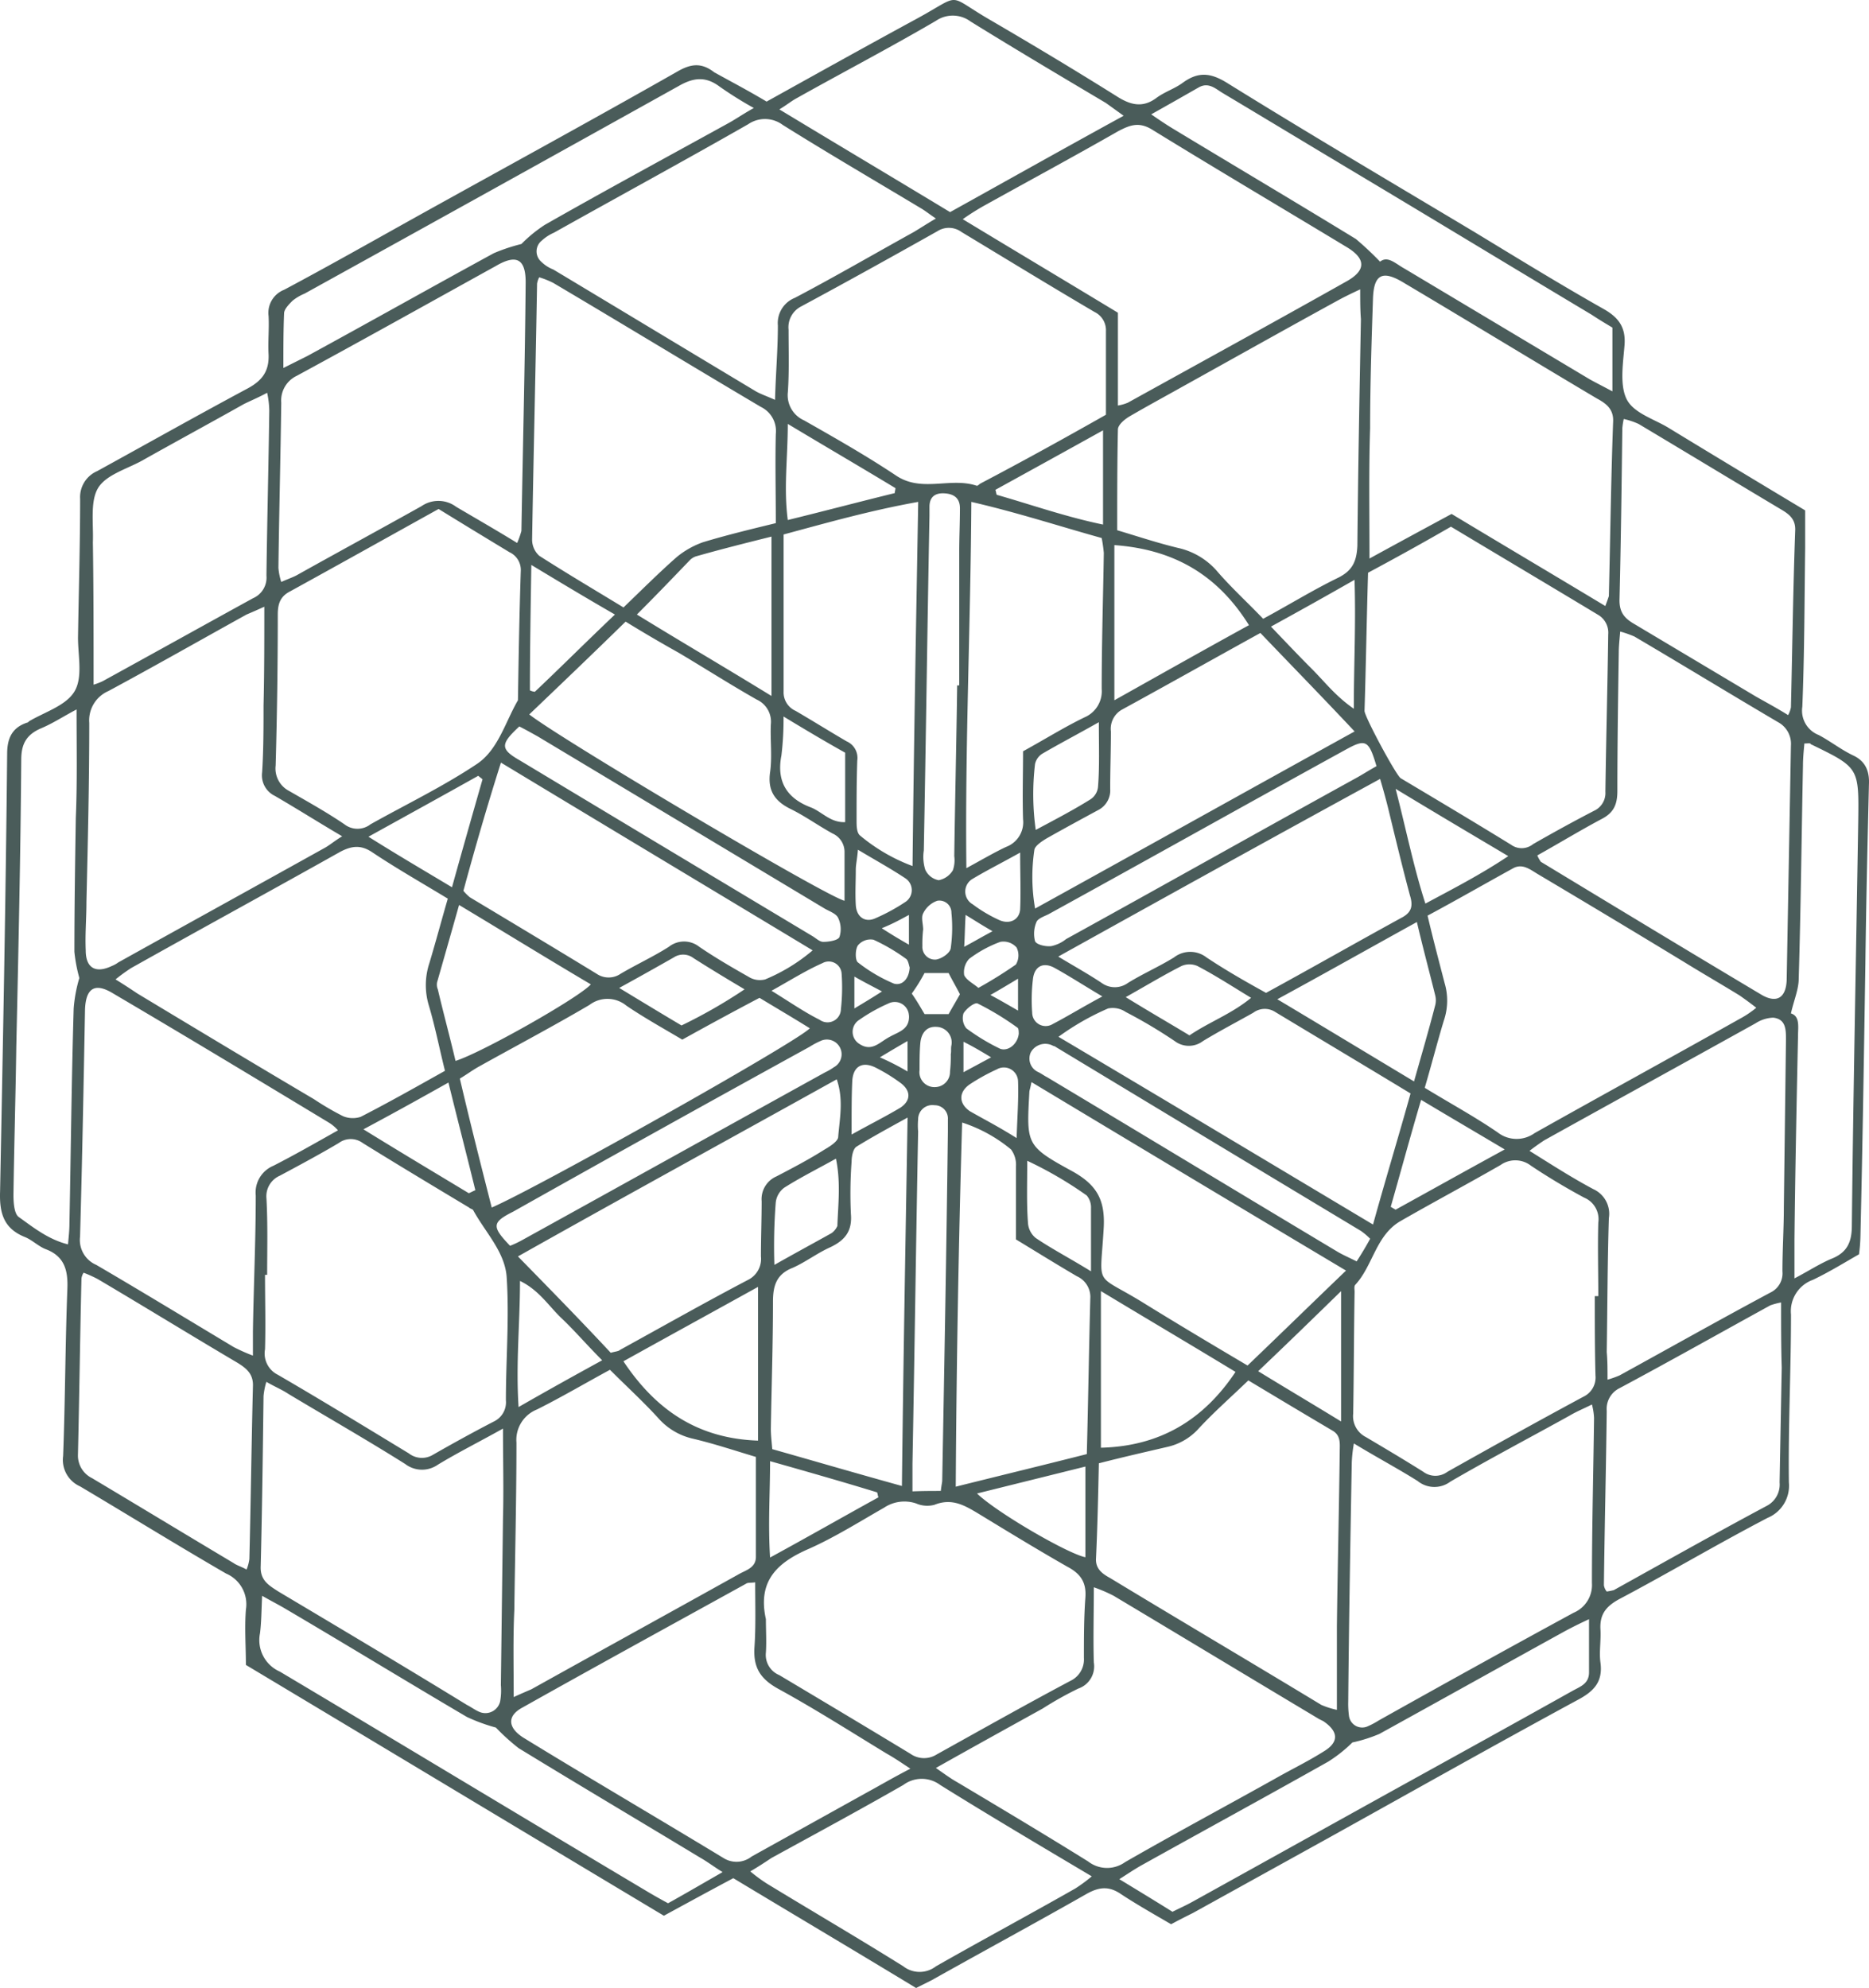 <svg xmlns="http://www.w3.org/2000/svg" viewBox="0 0 263.82 280.64"><defs><style>.cls-1{fill:#4a5c5a;}</style></defs><title>back_end</title><g id="Layer_2" data-name="Layer 2"><g id="Layer_1-2" data-name="Layer 1"><g id="_Group_" data-name="&lt;Group&gt;"><g id="_Group_2" data-name="&lt;Group&gt;"><path id="_Compound_Path_" data-name="&lt;Compound Path&gt;" class="cls-1" d="M108.21,14.34c7.2-4,14.2-7.9,21.2-11.7,6.6-3.6,4-3.5,10.4.2,6,3.5,12,7.1,17.9,10.8,1.9,1.2,3.6,1.6,5.5.2,1.2-.9,2.6-1.3,3.8-2.2,2.1-1.5,3.8-1.4,6.1,0,11.6,7.2,23.3,14.1,35,21.1,6.1,3.7,12.1,7.4,18.3,10.9,2.1,1.2,3.1,2.6,2.9,5.1s-.7,5.6.3,7.6,3.9,2.8,6,4.1c6.4,3.9,12.7,7.7,19.2,11.6v5.4c-.1,7.4-.1,14.9-.4,22.3a3.69,3.69,0,0,0,2.3,4c1.7.9,3.2,2.1,4.9,2.9s2.3,2.2,2.2,4.1c-.2,8.4-.4,16.9-.5,25.3-.2,12.8-.4,25.7-.7,38.5a22.85,22.85,0,0,1-.2,2.5c-2.1,1.2-4.2,2.5-6.5,3.6a4.71,4.71,0,0,0-3.1,4.9c0,7.9-.4,15.8-.3,23.7a4.91,4.91,0,0,1-3,5c-7.1,3.7-14,7.8-21,11.5-1.8,1-2.7,2.1-2.6,4.2.1,1.6-.2,3.2,0,4.7.4,2.9-1.1,4.2-3.4,5.4-11.8,6.4-23.5,13-35.2,19.5L168.41,270c-1,.5-2,1-3.1,1.6-2.4-1.4-4.7-2.7-7-4.2-1.7-1.2-3.1-1.1-4.9-.1-7.2,4.1-14.6,8.1-21.9,12.2l-2.2,1.1c-8.4-5.1-17-10.2-25.8-15.5-3.2,1.7-6.5,3.5-9.8,5.3-19.7-11.8-39.3-23.6-59-35.4,0-2.6-.2-5.2,0-7.8a4.71,4.71,0,0,0-2.8-5.1c-6.9-4-13.7-8.2-20.6-12.3a4.09,4.09,0,0,1-2.4-4.3c.3-7.9.3-15.8.6-23.6.1-2.6-.4-4.6-3.1-5.6-1-.4-1.9-1.3-2.9-1.7-3-1.2-3.6-3.4-3.5-6.4.4-20.6.8-41.2,1-61.8,0-2.2.7-3.7,2.8-4.4.1,0,.2-.1.3-.2,2.2-1.3,5.2-2.2,6.4-4.2s.5-5,.5-7.6c.1-6.5.3-13.1.3-19.6a4,4,0,0,1,2.4-3.9c7.1-3.9,14.2-7.9,21.3-11.7,2-1.1,3-2.4,2.9-4.8-.1-1.8.1-3.6,0-5.4a3.5,3.5,0,0,1,2.2-3.7c6.2-3.3,12.2-6.7,18.3-10.1,12.4-6.9,24.9-13.7,37.2-20.7,1.9-1.1,3.4-1.3,5.2.1C103.41,11.64,105.71,12.84,108.21,14.34Zm-.1,214.2c0,1.6.1,3.2,0,4.7a3.09,3.09,0,0,0,1.9,3.2c6.2,3.7,12.4,7.4,18.5,11.1a3.33,3.33,0,0,0,3.7.1c6.3-3.5,12.5-7,18.9-10.4A3.34,3.34,0,0,0,153,234c0-2.8,0-5.6.2-8.4.2-2.3-.7-3.5-2.6-4.5-4.2-2.4-8.3-4.9-12.4-7.4-2-1.2-3.8-2.3-6.3-1.3a3.94,3.94,0,0,1-2.6-.2,5.17,5.17,0,0,0-4.5.6c-3.5,2-7,4.2-10.6,5.8C109.71,220.54,106.91,223.14,108.11,228.54Zm85-147.7c-.2,6.7-.3,13.1-.5,19.5,0,.8,4.4,9,5.1,9.5,5.2,3.1,10.4,6.2,15.6,9.4a2.55,2.55,0,0,0,3.1-.1c2.8-1.6,5.7-3.2,8.6-4.7a2.76,2.76,0,0,0,1.6-2.7c.1-7.4.3-14.8.4-22.2a2.92,2.92,0,0,0-1.5-2.8c-6.8-4.1-13.7-8.2-20.7-12.4C201,76.54,197.21,78.64,193.11,80.84Zm-131.2-9c-7.2,4-14,7.8-20.9,11.6-1.4.7-1.8,1.7-1.8,3.3q0,10.65-.3,21.3a3.57,3.57,0,0,0,1.9,3.6c2.6,1.5,5.3,3,7.8,4.7a3,3,0,0,0,3.7,0c5-2.8,10.2-5.3,15-8.5,3-2,4-5.9,5.8-9,.1-6.1.2-12.1.4-18.2a2.76,2.76,0,0,0-1.6-2.7C68.61,75.94,65.31,73.94,61.91,71.84Zm94.2-13.3V46.74a2.86,2.86,0,0,0-1.6-2.7c-6.3-3.7-12.5-7.5-18.8-11.3a3,3,0,0,0-3.4-.1c-6.4,3.6-12.7,7.1-19.2,10.6a3.3,3.3,0,0,0-1.8,3.3c0,2.9.1,5.9-.1,8.8a3.89,3.89,0,0,0,2.3,4c4.4,2.5,8.8,5,13,7.8,3.6,2.4,7.6.2,11.3,1.4.2.1.4-.2.6-.3C144.31,65.14,150.11,61.94,156.11,58.54Zm69,124.4h.5c0-3.5-.1-7,0-10.4a3.29,3.29,0,0,0-2-3.5q-3.9-2.1-7.5-4.5a3.6,3.6,0,0,0-4.3-.1c-4.7,2.7-9.4,5.2-14.1,7.9-3.5,2-3.9,6.3-6.4,9-.2.2-.1.7-.1,1-.1,5.7-.1,11.5-.2,17.2a3.3,3.3,0,0,0,1.8,3.3c2.7,1.6,5.4,3.2,8.1,4.9a2.85,2.85,0,0,0,3.4,0c6.4-3.6,12.7-7.1,19.2-10.6a3,3,0,0,0,1.7-3C225.11,190.34,225.11,186.64,225.11,182.94Zm-187.4-3h-.3c0,3.5.1,7,0,10.5a3.35,3.35,0,0,0,1.8,3.6c6.2,3.6,12.4,7.4,18.5,11.1a3,3,0,0,0,3.4.2c2.8-1.6,5.7-3.2,8.6-4.7a3,3,0,0,0,1.7-3c0-5.8.5-11.7.1-17.5-.3-3.5-3-6.2-4.7-9.3-.1-.2-.4-.2-.6-.4-5-3-10-6-15-9.1a2.85,2.85,0,0,0-3.4,0c-2.7,1.6-5.5,3.1-8.3,4.6a3.17,3.17,0,0,0-1.9,3.2C37.81,172.74,37.71,176.34,37.71,179.94Zm117.4,26.6c-.1,4.7-.2,9.1-.4,13.4-.1,1.5.9,2.2,2,2.8,9.9,6,19.9,11.9,29.8,17.9a11.47,11.47,0,0,0,2.2.7v-11.8c.1-8.2.3-16.4.4-24.6,0-1.1.2-2.3-1-3-3.9-2.3-7.9-4.7-11.9-7.1-2.6,2.5-5,4.6-7.2,7a8.42,8.42,0,0,1-4.3,2.4C161.71,204.94,158.61,205.64,155.11,206.54ZM192,40.84c-1.5.7-2.5,1.2-3.4,1.7-7.3,4-14.6,8.1-21.8,12.1-2.5,1.4-4.9,2.7-7.3,4.1-.7.4-1.7,1.2-1.7,1.9-.1,4.7-.1,9.4-.1,14.2,3,.9,5.7,1.8,8.6,2.5a10.2,10.2,0,0,1,5.6,3.4c2,2.3,4.2,4.3,6.4,6.6,3.7-2,7.1-4.1,10.6-5.8,2-1,2.6-2.3,2.7-4.5.1-10.7.3-21.4.5-32C192,43.74,192,42.54,192,40.84ZM62.81,151.14c-.8-3.2-1.4-6.3-2.3-9.3a9.9,9.9,0,0,1,.1-5.9c.9-3,1.7-6,2.6-9.1-3.8-2.3-7.3-4.3-10.6-6.5-1.6-1.1-2.9-1-4.6-.1-9.8,5.5-19.7,10.9-29.5,16.4a23.91,23.91,0,0,0-2.2,1.6c1.3.8,2.2,1.4,3.1,2,8.3,5,16.6,10,24.9,14.9a40.18,40.18,0,0,0,4.1,2.4,3.59,3.59,0,0,0,2.5.1C54.81,155.64,58.71,153.44,62.81,151.14Zm138.3,2.4c3.6,2.2,7.1,4.1,10.3,6.3a4.35,4.35,0,0,0,5.2.1c9.6-5.4,19.3-10.7,28.9-16.1a14.26,14.26,0,0,0,2.4-1.6c-.9-.7-1.6-1.2-2.3-1.7-2.6-1.6-5.2-3.1-7.8-4.7-6.9-4.2-13.9-8.4-20.8-12.5-1-.6-2.1-1.5-3.4-.8-4,2.2-8,4.5-12.1,6.7.8,3.4,1.6,6.4,2.4,9.5a8.72,8.72,0,0,1-.1,5.3C202.91,147,202.11,150.14,201.11,153.54Zm-91.6-79.7c0-4.5-.1-8.5,0-12.6a3.77,3.77,0,0,0-2.1-3.8c-9.8-5.8-19.5-11.7-29.3-17.5a11.92,11.92,0,0,0-2-.8,2.94,2.94,0,0,0-.3.9c-.2,12-.5,24.1-.7,36.1a3.08,3.08,0,0,0,1,2.3c3.9,2.5,7.8,4.8,11.9,7.3,2.6-2.5,5-4.9,7.5-7.1a12.26,12.26,0,0,1,3.7-2.1C102.51,75.54,105.81,74.74,109.51,73.84Zm81.6,129.9a19.48,19.48,0,0,0-.3,2.7c-.2,11.2-.4,22.5-.5,33.7a12.75,12.75,0,0,0,.1,2,1.88,1.88,0,0,0,2.7,1.5,10.93,10.93,0,0,0,1.5-.8c9.1-5.1,18.3-10.2,27.5-15.2a4.25,4.25,0,0,0,2.6-4.2c0-7.8.2-15.5.3-23.3a8.9,8.9,0,0,0-.3-1.9c-1.2.6-2.2,1-3.2,1.6-5.6,3.1-11.3,6.1-16.8,9.3a3.75,3.75,0,0,1-4.6-.1C197.41,207.34,194.41,205.74,191.11,203.74ZM71,201.64c-3.4,1.9-6.4,3.4-9.2,5.1a3.9,3.9,0,0,1-4.6-.1c-5.4-3.4-11-6.6-16.5-9.9-.9-.6-1.9-1-3.1-1.7a10,10,0,0,0-.4,2c-.1,8-.2,16-.4,24-.1,2,1.1,2.7,2.5,3.6,8.9,5.3,17.8,10.6,26.6,16,.6.3,1.1.7,1.8,1a2.14,2.14,0,0,0,2.9-1.5,8.88,8.88,0,0,0,.1-2.3c.1-7.9.2-15.8.3-23.6C71.11,210.14,71,206.24,71,201.64Zm-33.7-116c-1.1.5-1.8.8-2.5,1.1-6.5,3.6-13,7.3-19.5,10.8a4.51,4.51,0,0,0-2.7,4.5c0,8.4-.2,16.9-.4,25.3,0,2.3-.2,4.5-.1,6.8,0,2.5,1.4,3.3,3.7,2.2a4.05,4.05,0,0,0,.9-.5c9.7-5.4,19.5-10.8,29.2-16.2.7-.4,1.4-1,2.4-1.6-3.4-2-6.4-3.9-9.5-5.7A3.22,3.22,0,0,1,37,109c.2-3.1.2-6.3.2-9.4C37.31,95,37.31,90.54,37.31,85.64Zm35.2,153.9c1.1-.5,1.8-.8,2.5-1.1,9.7-5.4,19.5-10.8,29.2-16.2,1-.6,2.5-.9,2.5-2.5v-14.1c-3-.9-6-1.9-9-2.6a9.21,9.21,0,0,1-4.8-2.9c-2.1-2.3-4.4-4.4-6.8-6.8-3.5,1.9-6.9,3.9-10.3,5.6a4.63,4.63,0,0,0-2.9,4.7c0,7.9-.2,15.8-.3,23.6C72.41,231.24,72.51,235.14,72.51,239.54Zm120.8-160.7c4.2-2.3,7.9-4.3,11.6-6.3,7.3,4.4,14.4,8.6,21.7,13,.3-.8.4-1.1.5-1.4.2-8.2.3-16.4.6-24.6.1-1.8-1-2.6-2.3-3.3-9.1-5.4-18.1-10.9-27.2-16.3-3.1-1.9-4.3-1.2-4.4,2.3-.2,6.1-.4,12.1-.4,18.2C193.21,66.24,193.31,72.24,193.31,78.84Zm33.6,115.9a14.37,14.37,0,0,0,1.7-.6c7.1-3.9,14.2-7.9,21.3-11.7a3,3,0,0,0,1.7-3c0-3,.2-6.1.2-9.1.1-7.9.2-15.7.3-23.6,0-1.4,0-2.9-1.8-3.1a4.9,4.9,0,0,0-2.5.8c-9.9,5.5-19.9,11-29.8,16.5-.6.4-1.2.8-2.1,1.5,3.2,2,6,3.8,9,5.4a3.82,3.82,0,0,1,2.2,4.1c-.2,6.3-.2,12.6-.3,18.9C226.91,192,226.91,193.24,226.91,194.74Zm-9.9-74a4.43,4.43,0,0,0,.5.9c10.4,6.3,20.8,12.6,31.2,18.8,2.1,1.2,3.4.4,3.5-2.1.2-11,.4-22,.6-33.1a3.47,3.47,0,0,0-1.8-3.3c-6.8-4-13.5-8.1-20.3-12.1a15,15,0,0,0-2-.7c-.1,1.2-.2,2.1-.2,2.9-.1,6.5-.2,13-.2,19.6,0,1.9-.5,3.1-2.3,4C223,117.24,220.11,119,217,120.74ZM73,76.64a12,12,0,0,0,.6-1.7c.2-11.7.5-23.4.6-35.1,0-3.3-1.3-4-4.2-2.3-9.4,5.2-18.7,10.4-28.1,15.5a3.85,3.85,0,0,0-2.2,3.8c-.1,7.8-.3,15.5-.4,23.3a8.8,8.8,0,0,0,.4,2c.9-.4,1.5-.6,2.1-.9,5.9-3.3,11.8-6.5,17.7-9.8a4.2,4.2,0,0,1,4.9.1C67.11,73.14,69.91,74.74,73,76.64Zm59.1-45.8c-.9-.6-1.5-1.1-2.2-1.5-6.5-3.9-13-7.7-19.4-11.7a4.2,4.2,0,0,0-4.9-.1c-9.1,5.2-18.3,10.2-27.4,15.3a6.19,6.19,0,0,0-1.7,1.1,1.94,1.94,0,0,0-.1,3,5,5,0,0,0,1.7,1.1c9.5,5.7,19.1,11.5,28.6,17.2.7.4,1.6.7,2.7,1.2.1-3.7.4-7.1.4-10.5a3.83,3.83,0,0,1,2.4-3.9c5.7-3,11.2-6.2,16.8-9.3C130,32.14,130.91,31.54,132.11,30.84Zm-84.4,128.7a5.34,5.34,0,0,0-1.3-1.1c-10.1-6.1-20.2-12.2-30.4-18.2-2.6-1.6-3.9-.8-4,2.3-.2,10.7-.4,21.4-.7,32a3.83,3.83,0,0,0,2.3,4c6.5,3.8,12.9,7.7,19.4,11.6a25.66,25.66,0,0,0,2.7,1.2v-3.4c.1-6.4.4-12.8.4-19.2a4.09,4.09,0,0,1,2.5-4.2C41.61,163,44.51,161.34,47.71,159.54Zm80.8,90.1c-1.5-1-2.4-1.6-3.3-2.1-5.1-3.1-10.1-6.3-15.4-9.2-2.5-1.4-3.5-3-3.3-5.9s.1-6,.1-9.1c-.7.1-1,0-1.3.2-10.5,5.8-21.1,11.6-31.6,17.5-2.2,1.2-2,2.9.3,4.3,9.3,5.7,18.7,11.2,28.1,16.9a3.45,3.45,0,0,0,4-.2l16.2-9C124.21,252,126,250.94,128.51,249.64Zm3.6-.1c1.3.9,2.1,1.5,3,2,6.2,3.7,12.4,7.4,18.5,11.2a4.35,4.35,0,0,0,5.2.1c7.3-4.2,14.8-8.2,22.1-12.3,2-1.1,4-2.1,5.9-3.3,2.2-1.3,2.2-2.8,0-4.3l-.6-.3c-9.7-5.8-19.3-11.6-29-17.4a21,21,0,0,0-2.8-1.2c0,3.9-.1,7.2,0,10.6a3.32,3.32,0,0,1-2.2,3.7,49,49,0,0,0-5,2.8C142.51,243.74,137.61,246.44,132.11,249.54Zm25.7-192.3a6.2,6.2,0,0,0,1.4-.4c10.3-5.7,20.7-11.4,31-17.2,2.6-1.5,2.6-3.1,0-4.7-9.1-5.5-18.4-11-27.5-16.6-1.9-1.2-3.2-.7-4.9.2-6.3,3.6-12.6,7-18.9,10.5a33.48,33.48,0,0,0-3,1.9c7.6,4.6,14.8,8.9,21.9,13.2Zm93.6,126.6a10.21,10.21,0,0,0-1.5.4c-7.1,3.9-14.2,7.9-21.3,11.7a3.25,3.25,0,0,0-1.8,3.2c-.1,8.2-.3,16.4-.4,24.6a1.8,1.8,0,0,0,.4.9,8.66,8.66,0,0,0,1-.2c7.2-4,14.3-8,21.6-11.9a3.39,3.39,0,0,0,1.8-3.3l.3-16.2C251.41,190.14,251.41,187,251.41,183.84Zm-216.6,37.7a5.62,5.62,0,0,0,.4-1.5c.2-8.1.3-16.2.5-24.3.1-1.8-.9-2.6-2.2-3.4-6.6-3.9-13.1-7.9-19.7-11.8a17.59,17.59,0,0,0-2-.9,2,2,0,0,0-.3.8c-.2,8.3-.3,16.6-.5,25a3.56,3.56,0,0,0,2,3.2c6.7,4,13.3,8,20,12C33.41,220.94,34.11,221.14,34.81,221.54Zm217.6-120.6a3.59,3.59,0,0,0,.4-1.1c.2-8.3.3-16.6.6-24.9.1-1.7-.9-2.4-2.1-3.1-6.7-4-13.3-8-20-12a10.33,10.33,0,0,0-2.1-.7,10.51,10.51,0,0,0-.2,1.3c-.1,8.1-.2,16.2-.4,24.3,0,1.8.8,2.6,2.2,3.4l17.1,10.2C249.31,99.14,250.81,99.94,252.41,100.94Zm-106.8,51.8c-.2,1-.3,1.2-.3,1.4-.4,7.4-.5,7.6,6.1,11.2,3.4,1.9,4.6,4,4.4,7.9-.5,8.9-1.5,6.2,6,10.9,4.7,2.9,9.4,5.7,14.3,8.6,4.6-4.4,9.1-8.8,13.9-13.4C174.91,170.34,160.41,161.64,145.61,152.74ZM13.21,96.64a8.93,8.93,0,0,0,1.3-.5c7.1-3.9,14.1-7.8,21.2-11.7a3.17,3.17,0,0,0,1.9-3.2c.1-7.8.3-15.5.4-23.3a12.89,12.89,0,0,0-.3-2.5c-1.3.7-2.3,1.1-3.3,1.6-4.8,2.7-9.6,5.3-14.4,8-2.2,1.2-5.1,2-6.2,3.9s-.6,5-.7,7.6C13.21,83.14,13.21,89.74,13.21,96.64Zm114.9,61.1c-2.9,1.6-5.1,2.8-7.2,4.1-.5.3-.7,1.4-.7,2.1a61.19,61.19,0,0,0-.1,7.4c.2,2.4-.8,3.7-2.9,4.7-1.8.8-3.5,2.1-5.3,2.9-2.3.9-2.8,2.5-2.8,4.8,0,6-.2,11.9-.3,17.9,0,.9.1,1.7.2,2.9,6,1.7,11.8,3.4,18.3,5.2C127.51,192.34,127.81,175.44,128.11,157.74Zm-22.2,106.4a22.13,22.13,0,0,0,2.3,1.7c6.4,3.9,12.9,7.7,19.3,11.7a3.75,3.75,0,0,0,4.6,0c6.5-3.7,13.2-7.3,19.7-11a22.12,22.12,0,0,0,2.3-1.7c-7.4-4.4-14.5-8.6-21.4-12.9a4.35,4.35,0,0,0-5.2,0c-6.1,3.5-12.4,6.9-18.6,10.3C108,262.84,107.11,263.44,105.91,264.14Zm52.7-247.8-2.5-1.8c-6.4-3.8-12.8-7.6-19.1-11.5a4.21,4.21,0,0,0-4.9-.1c-6.5,3.8-13.2,7.3-19.8,11-.7.4-1.3.9-2.3,1.5,8.1,4.9,16,9.6,24.1,14.5C142.21,25.44,150.21,20.94,158.61,16.34Zm19.3,73c-6.7,3.7-13.1,7.3-19.5,10.8a3.1,3.1,0,0,0-1.6,3.1c0,2.7-.1,5.4-.1,8.1a3.11,3.11,0,0,1-1.7,3c-2.4,1.3-4.8,2.6-7.1,3.9-.7.4-1.8,1.1-1.9,1.7a25.81,25.81,0,0,0,.1,8.3c15.2-8.4,29.9-16.6,45.1-25C186.61,98.34,182.31,93.94,177.91,89.34Zm-48.3-18.5c-6.7,1.2-12.7,2.9-19,4.6v22.2a2.85,2.85,0,0,0,1.7,2.7c2.4,1.4,4.8,2.9,7.2,4.3a2.55,2.55,0,0,1,1.5,2.7c-.1,2.8-.1,5.6-.1,8.4,0,.8,0,1.8.5,2.2a25.29,25.29,0,0,0,7.4,4.3C129,104.84,129.31,88,129.61,70.84Zm-41.3,16.9c-4.7,4.6-9.1,8.8-13.6,13.1,4.3,3.4,41.7,25.6,44.5,26.3v-6.8a2.85,2.85,0,0,0-1.7-2.7c-2-1.1-3.8-2.4-5.8-3.4-2.3-1.1-3.4-2.6-3-5.3.3-2.2,0-4.5.1-6.7a3.43,3.43,0,0,0-2-3.5c-3.7-2.1-7.3-4.4-11-6.6C93.31,90.74,90.91,89.34,88.31,87.74Zm-2.1,103.2c.7-.2,1.1-.2,1.3-.4,6-3.3,12-6.7,18.1-9.9a3.3,3.3,0,0,0,1.8-3.3c0-2.6.1-5.2.1-7.8a3.5,3.5,0,0,1,2.1-3.5c2.3-1.2,4.6-2.4,6.8-3.8.7-.4,1.8-1.1,1.9-1.7.2-2.6.8-5.3-.2-8.2-15.1,8.4-29.9,16.5-45,25C77.81,182.14,82.11,186.54,86.21,190.94Zm50.9-120.1c-.1,17.4-.9,34.3-.7,51.7,2.2-1.2,3.9-2.2,5.6-3a3.71,3.71,0,0,0,2.4-3.9c-.1-3.2,0-6.5,0-9.6,3.1-1.7,5.8-3.4,8.7-4.8a4,4,0,0,0,2.4-4c0-6.4.2-12.8.3-19.2a21.11,21.11,0,0,0-.3-2.1C149.41,74.24,143.61,72.34,137.11,70.84Zm12.3,64.2c2.5,1.5,4.3,2.5,6.1,3.7a3.15,3.15,0,0,0,3.7,0c2.1-1.3,4.4-2.3,6.5-3.6a3.75,3.75,0,0,1,4.6,0c2.7,1.8,5.5,3.4,8.4,5,6.6-3.6,12.9-7.2,19.3-10.7,1.4-.8,1.4-1.8,1-3.1-1.1-4.1-2.1-8.3-3.1-12.4-.3-1.2-.6-2.3-1.1-4C179.61,118.24,164.81,126.44,149.41,135Zm-78.7-27.4c-2,6.3-3.7,12.2-5.3,18.1a7.53,7.53,0,0,0,.9.9c6,3.6,12,7.2,17.9,10.8a3,3,0,0,0,3.4,0c2.2-1.3,4.6-2.4,6.8-3.8a3.46,3.46,0,0,1,4.3,0c2.2,1.5,4.6,2.9,6.9,4.2a3,3,0,0,0,2.4.4,25.21,25.21,0,0,0,6.7-4.1C100.11,125.34,85.61,116.64,70.71,107.64Zm-1.3,62.8c6.5-2.8,43-23.3,44.9-25.3-2.4-1.5-4.8-2.9-7.1-4.3-3.8,2-7.3,3.9-10.9,5.9-2.7-1.6-5.4-3.1-7.9-4.8a4.2,4.2,0,0,0-5.2-.1c-5.1,3-10.4,5.8-15.6,8.7-.9.5-1.7,1.1-2.7,1.7C66.31,158.24,67.81,164.14,69.41,170.44Zm84,34.8c.2-7.6.3-14.9.5-22.2a3.2,3.2,0,0,0-1.9-2.9c-2.9-1.7-5.8-3.5-8.6-5.2v-10.3a3.61,3.61,0,0,0-.7-2.4,20.86,20.86,0,0,0-6.9-3.8c-.5,17.2-.8,34.1-.9,51.4C141.31,208.24,147.11,206.84,153.41,205.24Zm40.4-32.4c1.8-6.5,3.6-12.4,5.3-18.5-6.6-4-12.8-7.7-19.1-11.5a2.71,2.71,0,0,0-3.1.1c-2.3,1.3-4.8,2.6-7.1,4a3.3,3.3,0,0,1-4,0,69.55,69.55,0,0,0-6.9-4.1,3.28,3.28,0,0,0-2.5-.5,36.4,36.4,0,0,0-7,4C164.41,155.24,178.91,163.94,193.81,172.84ZM102,264.24c-1.3-.8-2.2-1.5-3.1-2-8.6-5.2-17.2-10.3-25.7-15.5a29.86,29.86,0,0,1-3.2-2.9,24.8,24.8,0,0,1-4.1-1.5c-8.5-5-17-10.2-25.5-15.2-1-.6-2-1.1-3.4-1.9-.1,2.1-.1,3.7-.3,5.3a4.85,4.85,0,0,0,2.8,5.4c17.3,10.3,34.5,20.7,51.8,31,1,.6,1.9,1.1,3,1.7C96.81,267.24,99.21,265.84,102,264.24Zm152.7-159.3c-.1,1.1-.2,2.1-.2,3.1-.2,10-.3,20-.6,30.1,0,1.5-.7,3.1-1.1,4.9,1.3.4,1,1.9,1,3.2-.2,9.6-.4,19.1-.5,28.7v5.5c2.1-1.1,3.6-2.1,5.3-2.8,2.2-.9,2.8-2.4,2.8-4.7.2-19,.6-38.1.9-57.1.1-7.5.1-7.5-6.7-10.8C255.51,104.84,255.31,104.94,254.71,104.94Zm-243.9-4.8c-1.9,1-3.4,2-5.1,2.7-2,.9-2.7,2.2-2.7,4.4-.1,13.5-.4,27-.7,40.5-.1,7-.3,13.9-.4,20.9,0,1.1.1,2.6.7,3.1,2.1,1.5,4.2,3.2,7,3.9.1-1.1.2-2,.2-2.9.2-10.1.3-20.2.6-30.4a20.42,20.42,0,0,1,.8-4.3,22,22,0,0,1-.7-3.7c0-6.3.1-12.6.2-18.9C10.91,110.54,10.81,105.64,10.81,100.14Zm184-63.2c1.1-.9,2.2.3,3.5,1l26.1,15.6c.9.5,1.9,1,3.2,1.7v-9c-1-.6-2-1.2-2.9-1.8-10.7-6.4-21.4-12.9-32.1-19.3-6.7-4-13.3-8-20-12-1-.6-2-1.6-3.4-.8-2.1,1.2-4.2,2.4-6.7,3.8,1.3.9,2.2,1.5,3.2,2.1,8.6,5.2,17.2,10.3,25.7,15.5A45.49,45.49,0,0,1,194.81,36.94Zm-88.4-21.7a52.61,52.61,0,0,1-4.8-3c-2-1.5-3.7-1.3-5.8-.1Q69.41,26.84,43,41.44a6.93,6.93,0,0,0-1.7,1c-.5.5-1.2,1.2-1.2,1.8-.1,2.4-.1,4.8-.1,7.7l3.4-1.7c8.8-4.8,17.5-9.7,26.3-14.5a25.42,25.42,0,0,1,3.9-1.3,19.59,19.59,0,0,1,3.3-2.7c8.6-4.9,17.3-9.6,26-14.4C103.81,16.84,104.81,16.14,106.41,15.24Zm84.5,230.7a20.08,20.08,0,0,1-3.4,2.7c-8.7,4.9-17.5,9.7-26.3,14.6-.9.5-1.8,1.1-3.2,2,2.8,1.7,5.1,3.1,7.5,4.6,1-.5,1.9-.9,2.8-1.4,10.3-5.7,20.7-11.5,31-17.2,7.6-4.2,15.2-8.4,22.7-12.6,1.1-.6,2.3-1,2.3-2.6v-7.5c-1.5.7-2.5,1.2-3.6,1.8-8.7,4.8-17.3,9.6-26,14.4A21.12,21.12,0,0,1,190.91,245.94Zm-82-147.7V75.74c-3.6.9-7.2,1.8-10.7,2.8a2.18,2.18,0,0,0-.8.5c-2.4,2.5-4.8,5-7.5,7.7C95.91,90.44,102,94,108.91,98.24Zm-1.9,83.4c-6.5,3.6-12.7,7-19,10.5,4.6,6.9,10.5,10.9,19,11.2Zm48.4.6v22.1c8.2-.2,14.4-3.8,19-10.7C168.31,189.94,162.21,186.34,155.41,182.24Zm44.6-52.1c-6.7,3.7-12.9,7.2-19.7,10.9,6.7,4,12.8,7.7,19.3,11.6,1.1-3.9,2.1-7.3,3-10.8a2.85,2.85,0,0,0,0-1.3C201.81,137.34,200.91,134,200,130.14Zm-135.2-2.4c-1.1,3.9-2.1,7.4-3.1,10.9a1.73,1.73,0,0,0,.1,1c.8,3.4,1.7,6.7,2.5,10.1,3.6-1.1,17.4-8.9,19.1-10.8C77.31,135.34,71.31,131.64,64.81,127.74Zm92.5-28.9c6.6-3.7,12.8-7.2,19-10.6-4.5-7.2-10.7-10.7-19-11.3Zm-22.2-2.1h.3V77.84c0-2,.1-4,.1-6.1,0-1.4-.8-2-2.1-2.1s-2.2.4-2.2,1.9v1.3c-.3,15.7-.5,31.5-.8,47.2a6.09,6.09,0,0,0,.2,2.7,2.6,2.6,0,0,0,1.9,1.5,3,3,0,0,0,2-1.4,4.27,4.27,0,0,0,.2-2C134.81,112.94,135,104.84,135.11,96.74Zm58.3,78.1a9.48,9.48,0,0,0-1.3-1.1q-21.45-12.9-42.8-25.8c-.2-.1-.4-.3-.6-.3a2.33,2.33,0,0,0-3.2.9,2.09,2.09,0,0,0,1.1,2.8c.4.2.8.5,1.2.7,13.7,8.2,27.4,16.5,41.1,24.7.7.4,1.6.8,2.6,1.3C192.21,176.94,192.81,175.94,193.41,174.84Zm-120.1-72.3c-2.7,2.5-2.7,3.2.1,4.8q20.7,12.45,41.3,24.8c.5.3,1,.8,1.5.8.8,0,2.1-.2,2.3-.7a3.66,3.66,0,0,0-.2-2.7c-.3-.6-1.2-.9-1.9-1.3l-40.5-24.3C75,103.44,74.11,102.94,73.31,102.54ZM72,175.84a13.76,13.76,0,0,0,1.7-.8c14.3-7.9,28.5-15.8,42.8-23.7a7.46,7.46,0,0,0,1.2-.7,2.08,2.08,0,0,0-1.9-3.7,10.93,10.93,0,0,0-1.5.8q-21,11.55-41.9,23.3C69.41,172.54,69.41,173.14,72,175.84Zm122.3-67.7c-1.1-3.7-1.5-3.9-4.4-2.3-14,7.7-27.9,15.5-41.9,23.2-.6.3-1.5.6-1.7,1.1a4.24,4.24,0,0,0-.2,2.7c.2.5,1.5.8,2.3.7a5,5,0,0,0,2.1-1c13.6-7.5,27.1-15.1,40.7-22.6C192.31,109.34,193.21,108.74,194.31,108.14Zm-61.5,102.3c.1-.9.2-1.2.2-1.5.3-16.4.6-32.8.8-49.2V158a1.87,1.87,0,0,0-1.9-2,2,2,0,0,0-2.3,2,9.65,9.65,0,0,0,0,1.7c-.3,15.6-.5,31.2-.8,46.9v3.9C130.41,210.44,131.51,210.44,132.81,210.44Zm22.9-149.7c-5.4,3-10.3,5.7-15.2,8.4.1.2.1.5.2.7,4.9,1.4,9.7,3.1,15,4.2ZM85,192c-2.2-2.2-3.9-4.2-5.7-5.9s-3.2-4-5.9-5.3c0,6-.6,11.6-.2,17.8C77.31,196.24,80.91,194.24,85,192Zm26.2-132.2c0,4.9-.6,9,0,13.6,5.3-1.3,10.2-2.6,15.1-3.8,0-.2.1-.5.1-.7C121.61,66,116.71,63.14,111.21,59.84Zm-45,108.6c.3-.1.6-.3.9-.4-1.2-4.9-2.5-9.9-3.8-15.2-4.1,2.3-7.7,4.3-12,6.6C56.71,162.74,61.41,165.54,66.21,168.44ZM197,111.34c1.5,5.8,2.5,10.9,4.2,16.2,4.1-2.2,7.8-4.1,11.7-6.7C207.51,117.64,202.61,114.74,197,111.34Zm-17.6-22.9c2.2,2.3,4,4.2,5.8,6s3.3,3.8,5.9,5.6c0-6.3.3-11.9.1-18.2C187,84.24,183.41,86.24,179.41,88.44Zm16.9,81.9c.2.1.5.3.7.4,4.9-2.7,9.9-5.5,15.4-8.5-4.2-2.5-7.8-4.6-11.8-7C199,160.64,197.71,165.44,196.31,170.34ZM153.21,207l-15.3,3.8c2.8,2.7,12.8,8.5,15.3,9Zm-89.4-81.8c1.5-5.4,2.9-10.3,4.3-15.2-.2-.2-.4-.3-.6-.5-5,2.8-9.9,5.5-15.5,8.6C56.21,120.74,59.81,122.84,63.81,125.24ZM75,79.74c-.1,6.5-.2,12.1-.2,17.7a1.85,1.85,0,0,0,.7.2c3.7-3.5,7.3-7.1,11.3-10.9C82.81,84.44,79.31,82.34,75,79.74Zm114.3,120.9v-18.4c-4.1,4-7.7,7.5-11.7,11.3C181.51,195.94,185,198,189.31,200.64Zm-80.6,5.6c0,4.6-.3,8.8,0,13.6,5.5-3,10.4-5.8,15.3-8.5-.1-.2-.1-.5-.2-.7C118.91,209.14,114,207.74,108.71,206.24Zm46.4-104.3c-3,1.7-5.5,3-7.9,4.4a2.3,2.3,0,0,0-1.1,1.5,36.35,36.35,0,0,0,.1,9.3c2.8-1.5,5.3-2.8,7.7-4.3a2.37,2.37,0,0,0,1.1-1.9C155.21,108.24,155.11,105.44,155.11,101.94Zm-44.5-.8a42.2,42.2,0,0,1-.3,5.5c-.7,3.6.7,6,4.1,7.3,1.6.6,2.8,2.2,4.9,2.1v-9.8C116.61,104.74,113.91,103.14,110.61,101.14Zm-23.2,38.3c3.3,2,6.1,3.7,8.8,5.3a72.61,72.61,0,0,0,8.9-5.1c-2.7-1.6-5-3-7.2-4.4a2.41,2.41,0,0,0-2.8-.1C92.81,136.44,90.51,137.74,87.41,139.44Zm71.5,1.3c3.4,2.1,6.2,3.7,9,5.4,2.8-1.9,5.9-3,8.7-5.3-2.8-1.7-5.1-3.2-7.6-4.5a2.8,2.8,0,0,0-2.2,0C164.41,137.54,162,139,158.91,140.74Zm-4.9,38.7v-8.9a2.61,2.61,0,0,0-.6-1.8,54.73,54.73,0,0,0-8.4-4.9c0,3.3-.1,6,.1,8.7a3,3,0,0,0,1.1,2.2C148.41,176.24,150.91,177.54,154,179.44Zm-44.7-.9c3-1.7,5.6-3.1,8.1-4.5a2.54,2.54,0,0,0,.8-1c.1-3,.5-6.1-.2-9.5-2.7,1.5-5.1,2.7-7.3,4.1a3,3,0,0,0-1.2,2.1A80.21,80.21,0,0,0,109.31,178.54Zm34.2-17.9c.1-3.1.3-5.6.2-8.1a2,2,0,0,0-3-1.6,28.17,28.17,0,0,0-3.8,2.1c-1.6,1.1-1.6,2.7,0,3.8C138.81,157.94,140.91,159,143.51,160.64Zm12.1-20c-2.7-1.6-4.7-2.9-6.7-4-1.6-.9-2.9-.3-3.1,1.6a24.44,24.44,0,0,0-.1,4.7,1.9,1.9,0,0,0,2.9,1.6C150.71,143.44,152.81,142.14,155.61,140.64Zm-34.5-20.7c-.1,1.3-.3,2.1-.3,2.8,0,1.7-.1,3.3,0,5s1.3,2.5,2.7,1.9a27,27,0,0,0,4.4-2.4,2,2,0,0,0,0-3.2C125.81,122.64,123.61,121.44,121.11,119.94Zm22.9.4c-2.5,1.4-4.7,2.5-6.7,3.7a2.07,2.07,0,0,0,0,3.6,20,20,0,0,0,3.7,2.2c1.5.7,2.9,0,3-1.5C144.11,125.94,144,123.34,144,120.34Zm-35.1,19.5c2.6,1.6,4.6,3,6.8,4.1a1.89,1.89,0,0,0,3-1.5,28,28,0,0,0,.1-5,1.82,1.82,0,0,0-2.7-1.5C113.71,137,111.61,138.34,108.91,139.84Zm11.3,20.3c2.7-1.5,4.9-2.6,6.9-3.8,1.5-1,1.5-2.4,0-3.5a24,24,0,0,0-3.4-2.1c-1.9-1-3.3-.3-3.4,1.9S120.21,157,120.21,160.14Zm14-11.3h0c.1-.4,0-.9.1-1.3a2.2,2.2,0,0,0-2.1-2.6c-1.5-.1-2.2,1-2.3,2.4-.1,1.2-.1,2.5-.1,3.7a2.11,2.11,0,0,0,2.2,2.4,2.14,2.14,0,0,0,2.1-2.2A19.27,19.27,0,0,0,134.21,148.84Zm9.6-3c0-.2,0-.7-.2-.8a39.78,39.78,0,0,0-5.6-3.4c-.4-.2-1.6.7-2,1.4a2.29,2.29,0,0,0,.4,2.1,29.17,29.17,0,0,0,4.8,2.9C142.41,148.44,143.71,147.24,143.81,145.84Zm-15.5-2.5a2,2,0,0,0-2.9-1.7,23.78,23.78,0,0,0-4.1,2.3,2,2,0,0,0,0,3.4c1.8,1.2,2.9-.3,4.3-1C126.81,145.64,128.41,145.34,128.31,143.34Zm9.8-3.9a61.4,61.4,0,0,0,5.3-3.3,2.51,2.51,0,0,0,.1-2.4,2.47,2.47,0,0,0-2.3-.8,17,17,0,0,0-4.4,2.4,2.78,2.78,0,0,0-.7,2.3C136.41,138.34,137.41,138.84,138.11,139.44Zm-9.7-2.9c-.1-.3-.2-1-.5-1.2a26.41,26.41,0,0,0-4.6-2.7,2.3,2.3,0,0,0-2.2.8c-.4.6-.4,2.1,0,2.4a22,22,0,0,0,5.1,3C127.31,139.14,128.31,138.24,128.41,136.54Zm1.9-5.3h0a18.49,18.49,0,0,0-.1,2.3,1.78,1.78,0,0,0,1.9,1.9c.8-.1,2-.9,2.1-1.6a20.81,20.81,0,0,0,.1-5,1.7,1.7,0,0,0-2-1.7,3.51,3.51,0,0,0-2,1.8C130,129.54,130.31,130.44,130.31,131.24Zm.2,11.9h3.4c.5-.9,1.1-1.9,1.6-2.8-.5-1-1.1-2-1.6-3h-3.4a24.5,24.5,0,0,1-1.8,2.9C129.41,141.24,129.91,142.14,130.51,143.14Zm-9.9-.8c1.5-.9,2.5-1.5,3.9-2.4-1.5-.8-2.5-1.3-3.9-2.1Zm15.4,9,3.9-2.1c-1.5-.9-2.5-1.5-3.9-2.2Zm7.7-13.2c-1.5.9-2.5,1.5-3.9,2.3,1.5.8,2.5,1.4,3.9,2.2Zm-15.6,13.1v-4.3c-1.4.8-2.4,1.4-3.9,2.3A35.54,35.54,0,0,1,128.11,151.24Zm8.2-22.1c-.1,1.6-.1,2.8-.2,4.5,1.5-.8,2.5-1.4,4-2.2C138.71,130.64,137.71,130,136.31,129.14Zm-11.8,1.9c1.4.9,2.4,1.5,3.8,2.3v-4.2C127,129.84,126.11,130.34,124.51,131Z"/></g></g></g></g></svg>